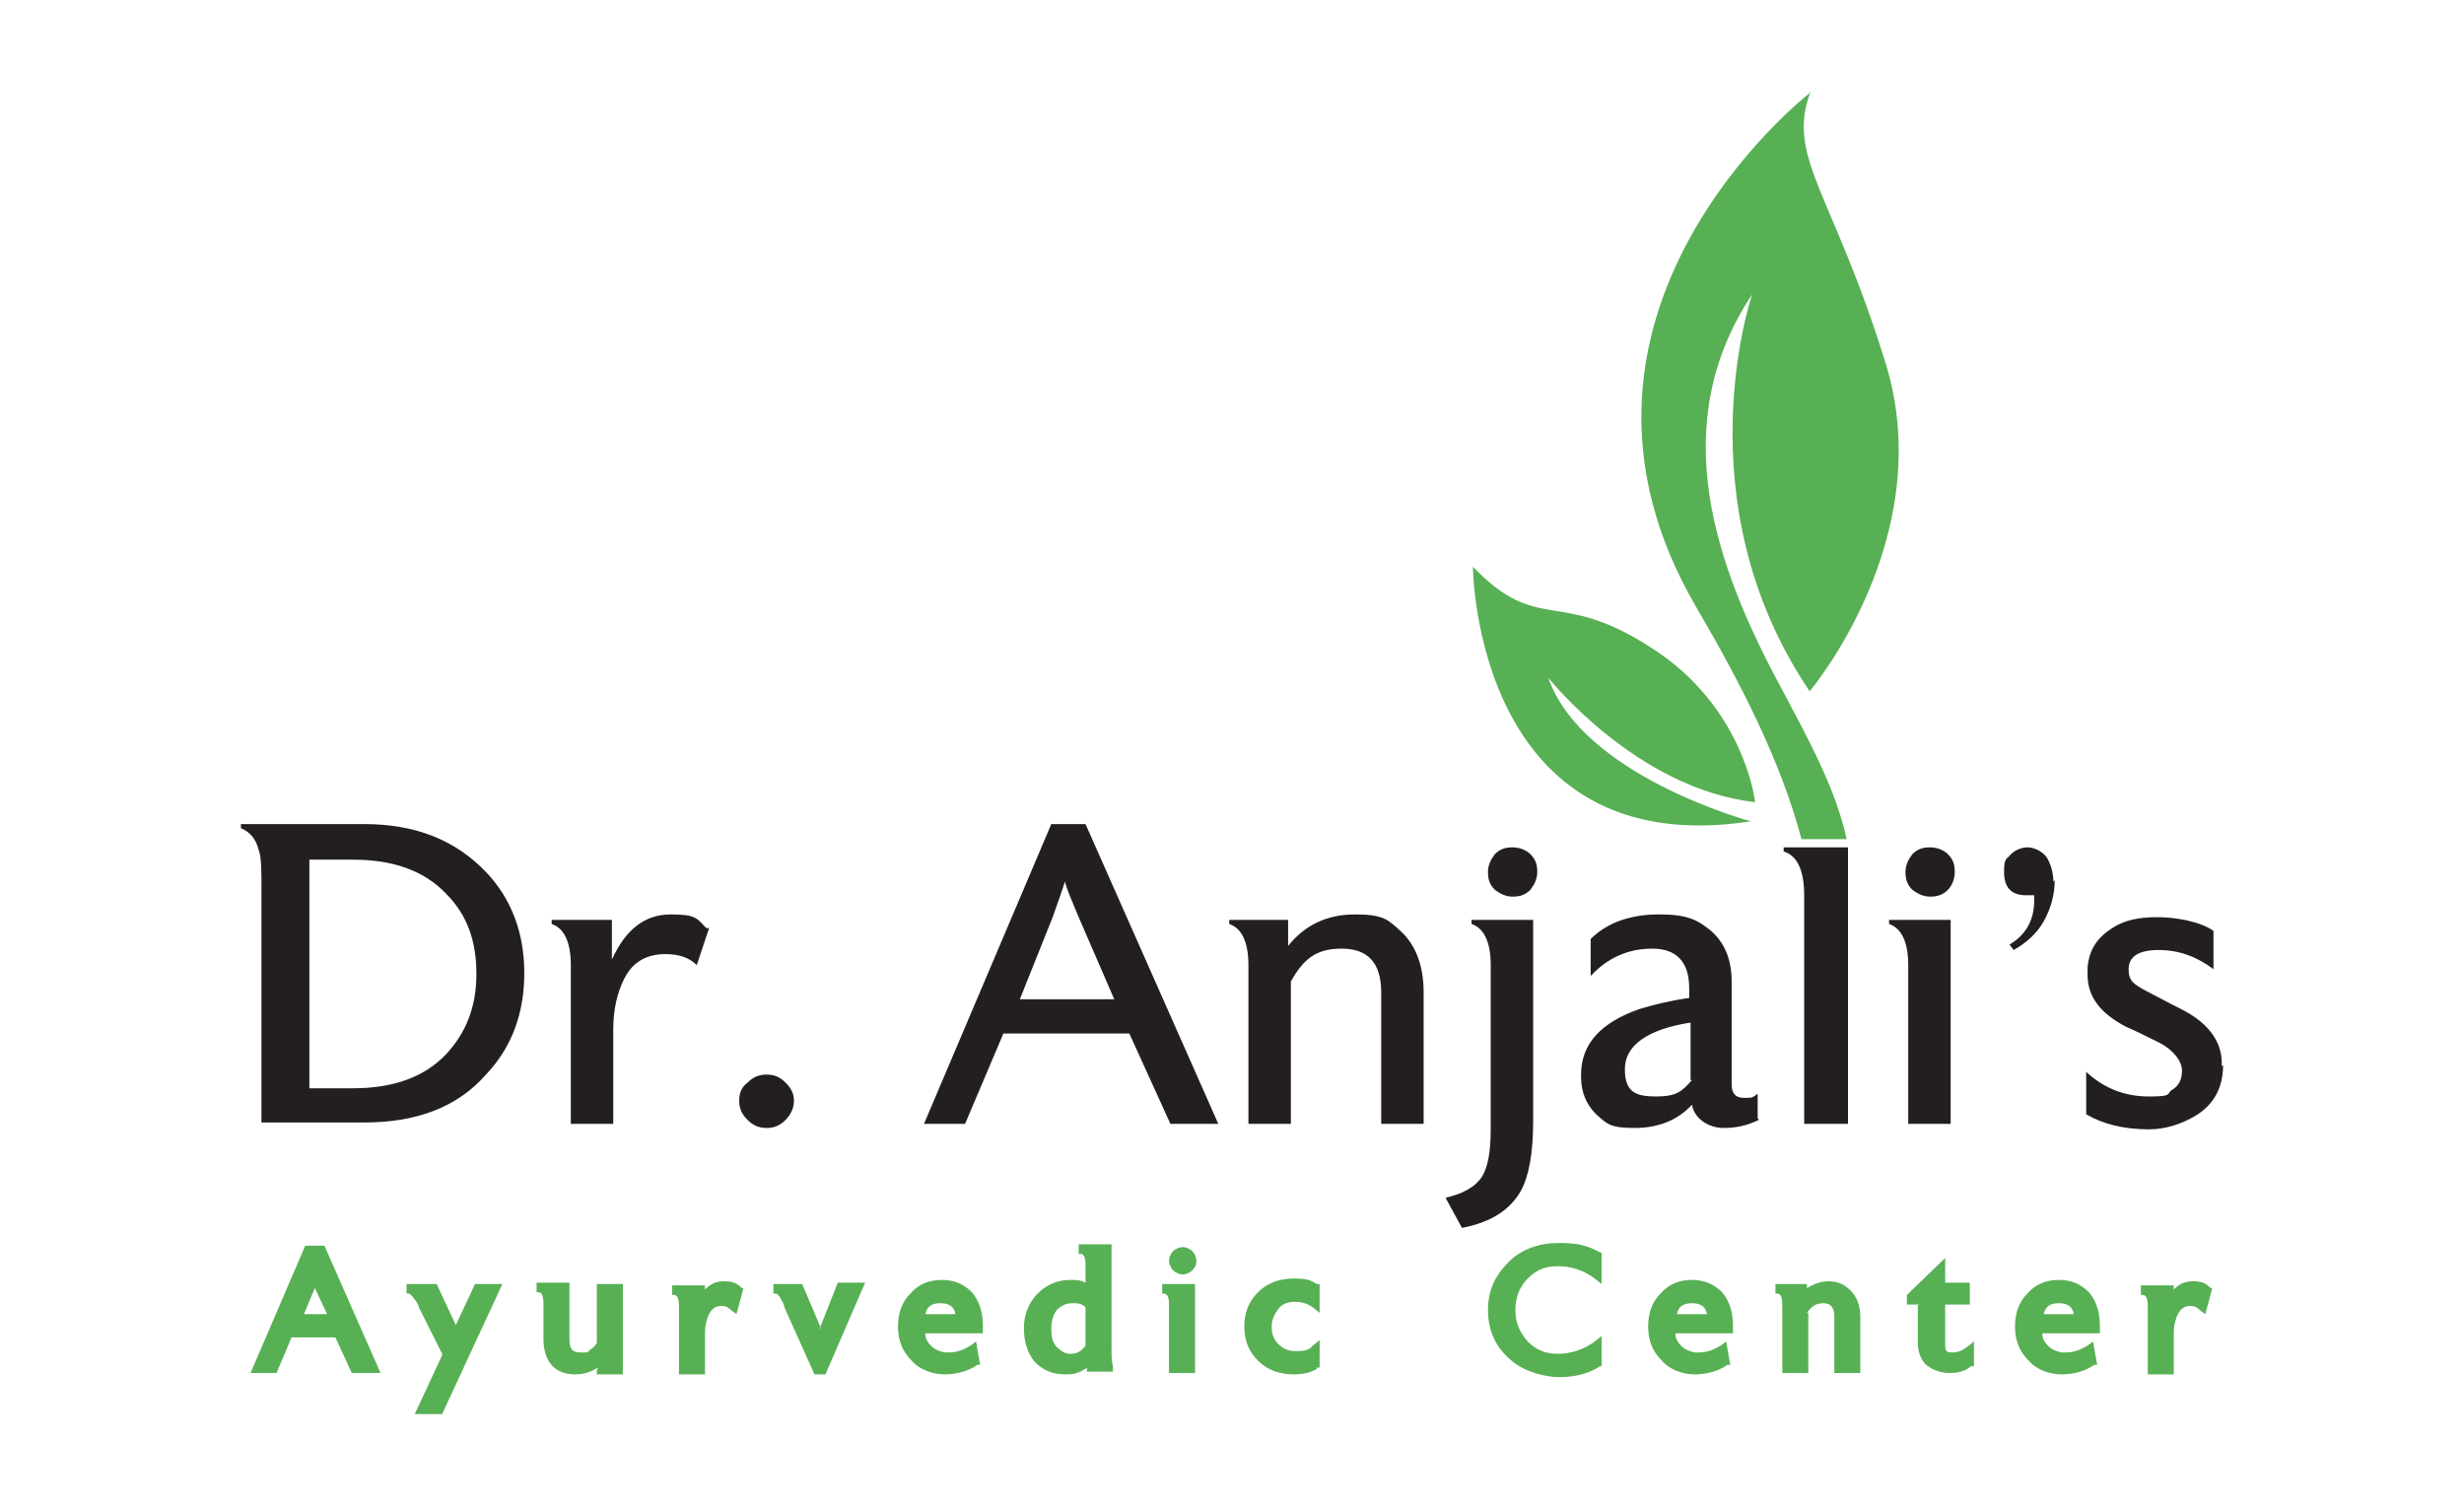 <?xml version="1.0" encoding="UTF-8"?>
<svg id="Layer_1" xmlns="http://www.w3.org/2000/svg" version="1.1" viewBox="0 0 180 110">
  <!-- Generator: Adobe Illustrator 29.8.1, SVG Export Plug-In . SVG Version: 2.1.1 Build 2)  -->
  <defs>
    <style>
      .st0 {
        fill: #231f20;
      }

      .st1 {
        fill: #57b054;
        fill-rule: evenodd;
      }
    </style>
  </defs>
  <path class="st0" d="M131.8,65.4v16.7h3.2v-20.2h-4.7v.3c1,.3,1.5,1.4,1.5,3.2M112,81.9c0,2.3-.3,4-.9,5.1-.8,1.4-2.2,2.3-4.3,2.7l-1.2-2.2c1.3-.3,2.2-.8,2.7-1.6.4-.7.6-1.8.6-3.4v-12c0-1.7-.5-2.7-1.4-3v-.3h4.5v14.7ZM162.4,77.8h0c0,1.7-.7,2.9-2,3.7-1,.6-2.2,1-3.4,1-1.9,0-3.4-.4-4.6-1.1v-3.1c1.3,1.2,2.8,1.8,4.6,1.8s1.2-.2,1.7-.5c.5-.3.7-.8.7-1.4s-.5-1.4-1.6-2c-1-.5-1.8-.9-2.5-1.2-1.9-1-2.8-2.2-2.8-3.8s0-.3,0-.5c.1-1.3.7-2.2,1.8-2.9.9-.6,2-.8,3.3-.8s3.1.3,4.1,1v2.8c-1.2-.9-2.5-1.4-4-1.4s-2.2.5-2.2,1.4.4,1.1,1.3,1.6c.6.3,1.5.8,2.7,1.4,1.9,1,2.9,2.4,2.8,4.1ZM150.1,64.3c0,1.1-.3,2.1-.8,3-.5.9-1.3,1.6-2.2,2.1l-.3-.4c1.2-.7,1.8-1.8,1.8-3.2s0-.3,0-.4h-.6c-1.1,0-1.6-.6-1.6-1.7s.2-.9.5-1.3c.3-.3.8-.5,1.2-.5s1,.2,1.4.7c.3.5.5,1.1.5,1.8ZM142.8,63.7c0,.5-.2,1-.5,1.3-.4.4-.8.5-1.3.5s-.9-.2-1.3-.5c-.4-.4-.5-.8-.5-1.3s.2-.9.5-1.3c.4-.4.8-.5,1.3-.5s1,.2,1.3.5c.4.4.5.8.5,1.3ZM142.5,82.1h-3.1v-11.6c0-1.7-.5-2.7-1.4-3v-.3h4.5v14.9ZM128.5,81.8c-.8.4-1.6.6-2.6.6s-2.1-.6-2.3-1.7c-1,1.1-2.4,1.7-4.2,1.7s-2-.3-2.8-1c-.7-.7-1.1-1.6-1.1-2.7v-.2c0-2.2,1.4-3.8,4.3-4.8,1-.3,2.2-.6,3.6-.8v-.7c0-1.9-.9-2.9-2.7-2.9s-3.3.7-4.5,2v-2.7c1.2-1.2,2.9-1.8,5-1.8s2.8.4,3.8,1.2c1,.9,1.5,2.1,1.5,3.7v7.5c0,.7.3,1,.9,1s.6,0,1-.3v1.8ZM123.5,78.9v-4.2c-3.2.5-4.8,1.7-4.8,3.4s.8,2,2.3,2,1.9-.4,2.6-1.2ZM112.3,63.7c0,.5-.2.9-.5,1.3-.4.4-.8.5-1.3.5s-.9-.2-1.3-.5c-.4-.4-.5-.8-.5-1.3s.2-.9.5-1.3c.4-.4.8-.5,1.3-.5s1,.2,1.3.5c.4.4.5.8.5,1.3ZM104,82.1h-3.1v-9.6c0-2.2-1-3.2-2.9-3.2s-2.8.8-3.7,2.4v10.4h-3.1v-11.6c0-1.7-.5-2.7-1.4-3v-.3h4.3v1.9c1.2-1.5,2.8-2.3,4.9-2.3s2.4.4,3.3,1.2c1.1,1,1.7,2.5,1.7,4.5v9.6ZM89,82.1h-3.5l-3-6.6h-9.2l-2.8,6.6h-3l9.3-21.9h2.5l9.7,21.9ZM81.4,73l-2.6-6c-.5-1.2-.9-2.1-1-2.6-.2.6-.5,1.5-.9,2.6l-2.4,6h7ZM58,80.4c0,.5-.2,1-.6,1.4-.4.4-.8.6-1.4.6s-1-.2-1.4-.6c-.4-.4-.6-.8-.6-1.4s.2-1,.6-1.3c.4-.4.8-.6,1.4-.6s1,.2,1.4.6c.4.4.6.8.6,1.3ZM51.8,67.8l-.9,2.7c-.6-.6-1.4-.8-2.3-.8-1.4,0-2.4.6-3,1.8-.5,1-.8,2.2-.8,3.7v6.9h-3.1v-11.6c0-1.7-.5-2.7-1.4-3v-.3h4.4v2.9c1-2.2,2.4-3.3,4.3-3.3s1.9.3,2.6,1ZM38.3,71.1c0,2.9-.9,5.4-2.8,7.4-2.1,2.4-5.1,3.5-8.9,3.5h-7.5v-17c0-1.4,0-2.4-.2-2.9-.2-.8-.6-1.3-1.3-1.6v-.3h9c3.8,0,6.7,1.2,8.9,3.5,1.9,2,2.8,4.5,2.8,7.4ZM34.8,71.1c0-2.4-.7-4.3-2.2-5.8-1.6-1.7-3.9-2.5-6.8-2.5h-3.2v16.7h3.2c2.9,0,5.2-.8,6.8-2.5,1.4-1.5,2.2-3.4,2.2-5.8Z"/>
  <path class="st1" d="M128.2,58.5s-.8-6.9-7.6-11.2c-6.8-4.4-8.2-.9-13-5.9,0,0,.1,21.7,20.3,18.6,0,0-12.3-3.3-14.8-10.5,0,0,6.4,8.1,15.1,9.1M132.2,6.8s-20.9,16.2-8.2,37.7c3.1,5.3,6.1,11.1,7.6,16.8h3.3c-.8-3.7-2.8-7.3-4.7-10.9-5-9.2-8.5-19.4-2.2-28.9,0,0-5.2,15.1,4.2,29,0,0,9.4-11.1,5.6-23.8-3.9-12.7-7.4-15.2-5.5-20.1Z"/>
  <path class="st1" d="M151.5,96c-.1-.5-.4-.8-1.1-.8s-1,.3-1.1.8h2.2ZM124.7,96c-.1-.5-.4-.8-1.1-.8s-1,.3-1.1.8h2.2ZM79.3,98.2v-2.7c-.3-.3-.6-.3-1-.3s-.8.2-1.1.5c-.3.4-.4.9-.4,1.3s0,1,.4,1.4c.3.3.6.5,1,.5h0c.5,0,.8-.2,1.1-.6ZM69.8,96c-.1-.5-.4-.8-1.1-.8s-1,.3-1.1.8h2.2ZM23.9,96l-.9-1.9c0,0,0-.1,0-.2,0,0,0,.1,0,.2l-.8,1.9h1.8ZM158.8,94.2c.4-.4.8-.6,1.4-.6s.9.1,1.3.5h.1c0,.1-.5,1.9-.5,1.9l-.4-.3c-.2-.2-.4-.3-.7-.3-.4,0-.7.2-.9.6-.2.4-.3.9-.3,1.3v3.1h-1.9v-4.9c0-.3,0-.8-.3-.9h-.2v-.7h2.4v.4ZM149.2,97.5c0,.3.2.6.4.8.3.3.6.4,1,.5h0s0,0,0,0c.1,0,.2,0,.3,0,.6,0,1.1-.2,1.6-.5l.4-.3.3,1.7h-.2c-.7.5-1.6.7-2.4.7s-1.8-.3-2.4-1c-.7-.7-1-1.5-1-2.5s.3-1.8.9-2.4c.6-.7,1.4-1,2.3-1s1.6.3,2.2.9c.6.7.8,1.6.8,2.4v.6h-4.2ZM140.2,95.3h-.9v-.7l2.8-2.7v1.8h1.8v1.6h-1.8v2.9c0,.4,0,.6.5.6h0c.4,0,.7-.1,1.1-.4l.5-.4v1.8h-.2c-.5.4-1,.5-1.6.5s-1.2-.2-1.7-.6c-.4-.4-.6-1-.6-1.6v-2.9ZM132.1,95.9v4.4h-1.9v-4.9c0-.3,0-.8-.3-.9h-.2v-.7h2.3v.3c.5-.3,1-.5,1.6-.5s1.1.2,1.5.6c.6.5.8,1.3.8,2v4.1h-1.9v-4.1c0-.6-.2-1-.8-1s-.9.3-1.2.7ZM122.4,97.5c0,.3.2.6.4.8.3.3.6.4,1,.5h0s0,0,0,0c.1,0,.2,0,.3,0,.6,0,1.1-.2,1.6-.5l.4-.3.3,1.7h-.2c-.7.5-1.6.7-2.4.7s-1.8-.3-2.4-1c-.7-.7-1-1.5-1-2.5s.3-1.8.9-2.4c.6-.7,1.4-1,2.3-1s1.6.3,2.2.9c.6.7.8,1.6.8,2.4v.6h-4.2ZM116.9,99.8c-.9.6-2,.8-3,.8s-2.7-.4-3.7-1.4c-1-.9-1.5-2.1-1.5-3.5s.5-2.5,1.5-3.5c1-1,2.3-1.4,3.7-1.4s2.1.2,3,.7h.1v2.3l-.5-.4c-.8-.6-1.7-.9-2.7-.9s-1.6.3-2.2.9c-.6.6-.9,1.4-.9,2.3s.3,1.6.9,2.3c.6.6,1.3.9,2.2.9s1.9-.3,2.7-.9l.5-.4v2.2h-.1ZM96.2,100c-.5.3-1.1.4-1.7.4-1,0-1.9-.3-2.6-1-.7-.7-1-1.5-1-2.5s.3-1.8,1-2.5c.7-.7,1.6-1,2.6-1s1.2.1,1.7.4h.2v2.1l-.5-.4c-.4-.3-.9-.4-1.3-.4s-.9.1-1.2.5c-.3.4-.5.8-.5,1.3s.1.9.5,1.3c.3.3.7.5,1.2.5s1,0,1.3-.4l.5-.4v2h-.2ZM87.4,92.1c0,.3-.1.5-.3.7-.2.2-.5.3-.7.3s-.5-.1-.7-.3c-.2-.2-.3-.5-.3-.7s.1-.5.3-.7c.2-.2.5-.3.7-.3s.5.1.7.3c.2.2.3.5.3.7ZM87.3,100.3h-1.9v-4.9c0-.3,0-.8-.3-.9h-.2v-.7h2.4v6.6ZM79.3,100c-.1,0-.3.2-.4.2-.4.2-.7.2-1.1.2-.9,0-1.6-.3-2.2-.9-.6-.7-.8-1.6-.8-2.5s.3-1.8,1-2.5c.7-.7,1.5-1,2.4-1h0c.4,0,.7,0,1.1.2v-1.2c0-.3,0-.8-.3-.9h-.2v-.7h2.4v7.7c0,.4,0,.8.1,1.2v.4c.1,0-1.9,0-1.9,0v-.3ZM67.6,97.5c0,.3.2.6.4.8.3.3.6.4,1,.5h0s0,0,0,0c.1,0,.2,0,.3,0,.6,0,1.1-.2,1.6-.5l.4-.3.3,1.7h-.2c-.7.5-1.6.7-2.4.7s-1.8-.3-2.4-1c-.7-.7-1-1.5-1-2.5s.3-1.8.9-2.4c.6-.7,1.4-1,2.3-1s1.6.3,2.2.9c.6.7.8,1.6.8,2.4v.6h-4.2ZM59.9,97l1.3-3.3h2l-2.9,6.7h-.8l-2.2-4.9c0-.2-.2-.5-.3-.7,0,0-.2-.3-.3-.3h-.2v-.7h2.1l1.4,3.3ZM51.5,94.2c.4-.4.8-.6,1.4-.6s.9.1,1.3.5h.1c0,.1-.5,1.9-.5,1.9l-.4-.3c-.2-.2-.4-.3-.7-.3-.4,0-.7.2-.9.6-.2.4-.3.9-.3,1.3v3.1h-1.9v-4.9c0-.3,0-.8-.3-.9h-.2v-.7h2.4v.4ZM43.7,99.9c-.5.3-1,.5-1.7.5-1.6,0-2.3-1.1-2.3-2.6v-2.5c0-.3,0-.8-.3-.9h-.2v-.7h2.4v4.1c0,.6.1,1,.8,1s.5,0,.7-.2c.2-.1.4-.3.5-.5v-4.3h1.9v5c0,.4,0,.8,0,1.2v.4c0,0-1.9,0-1.9,0v-.3ZM32.3,98.9l-1.7-3.4c0-.2-.5-.9-.7-1h-.2v-.7h2.2l1.4,3,1.4-3h2l-4.4,9.5h-2l2-4.3ZM24.6,97.7h-3.3l-1.1,2.6h-1.9l4-9.3h1.4l4.1,9.3h-2.1l-1.2-2.6Z"/>
</svg>